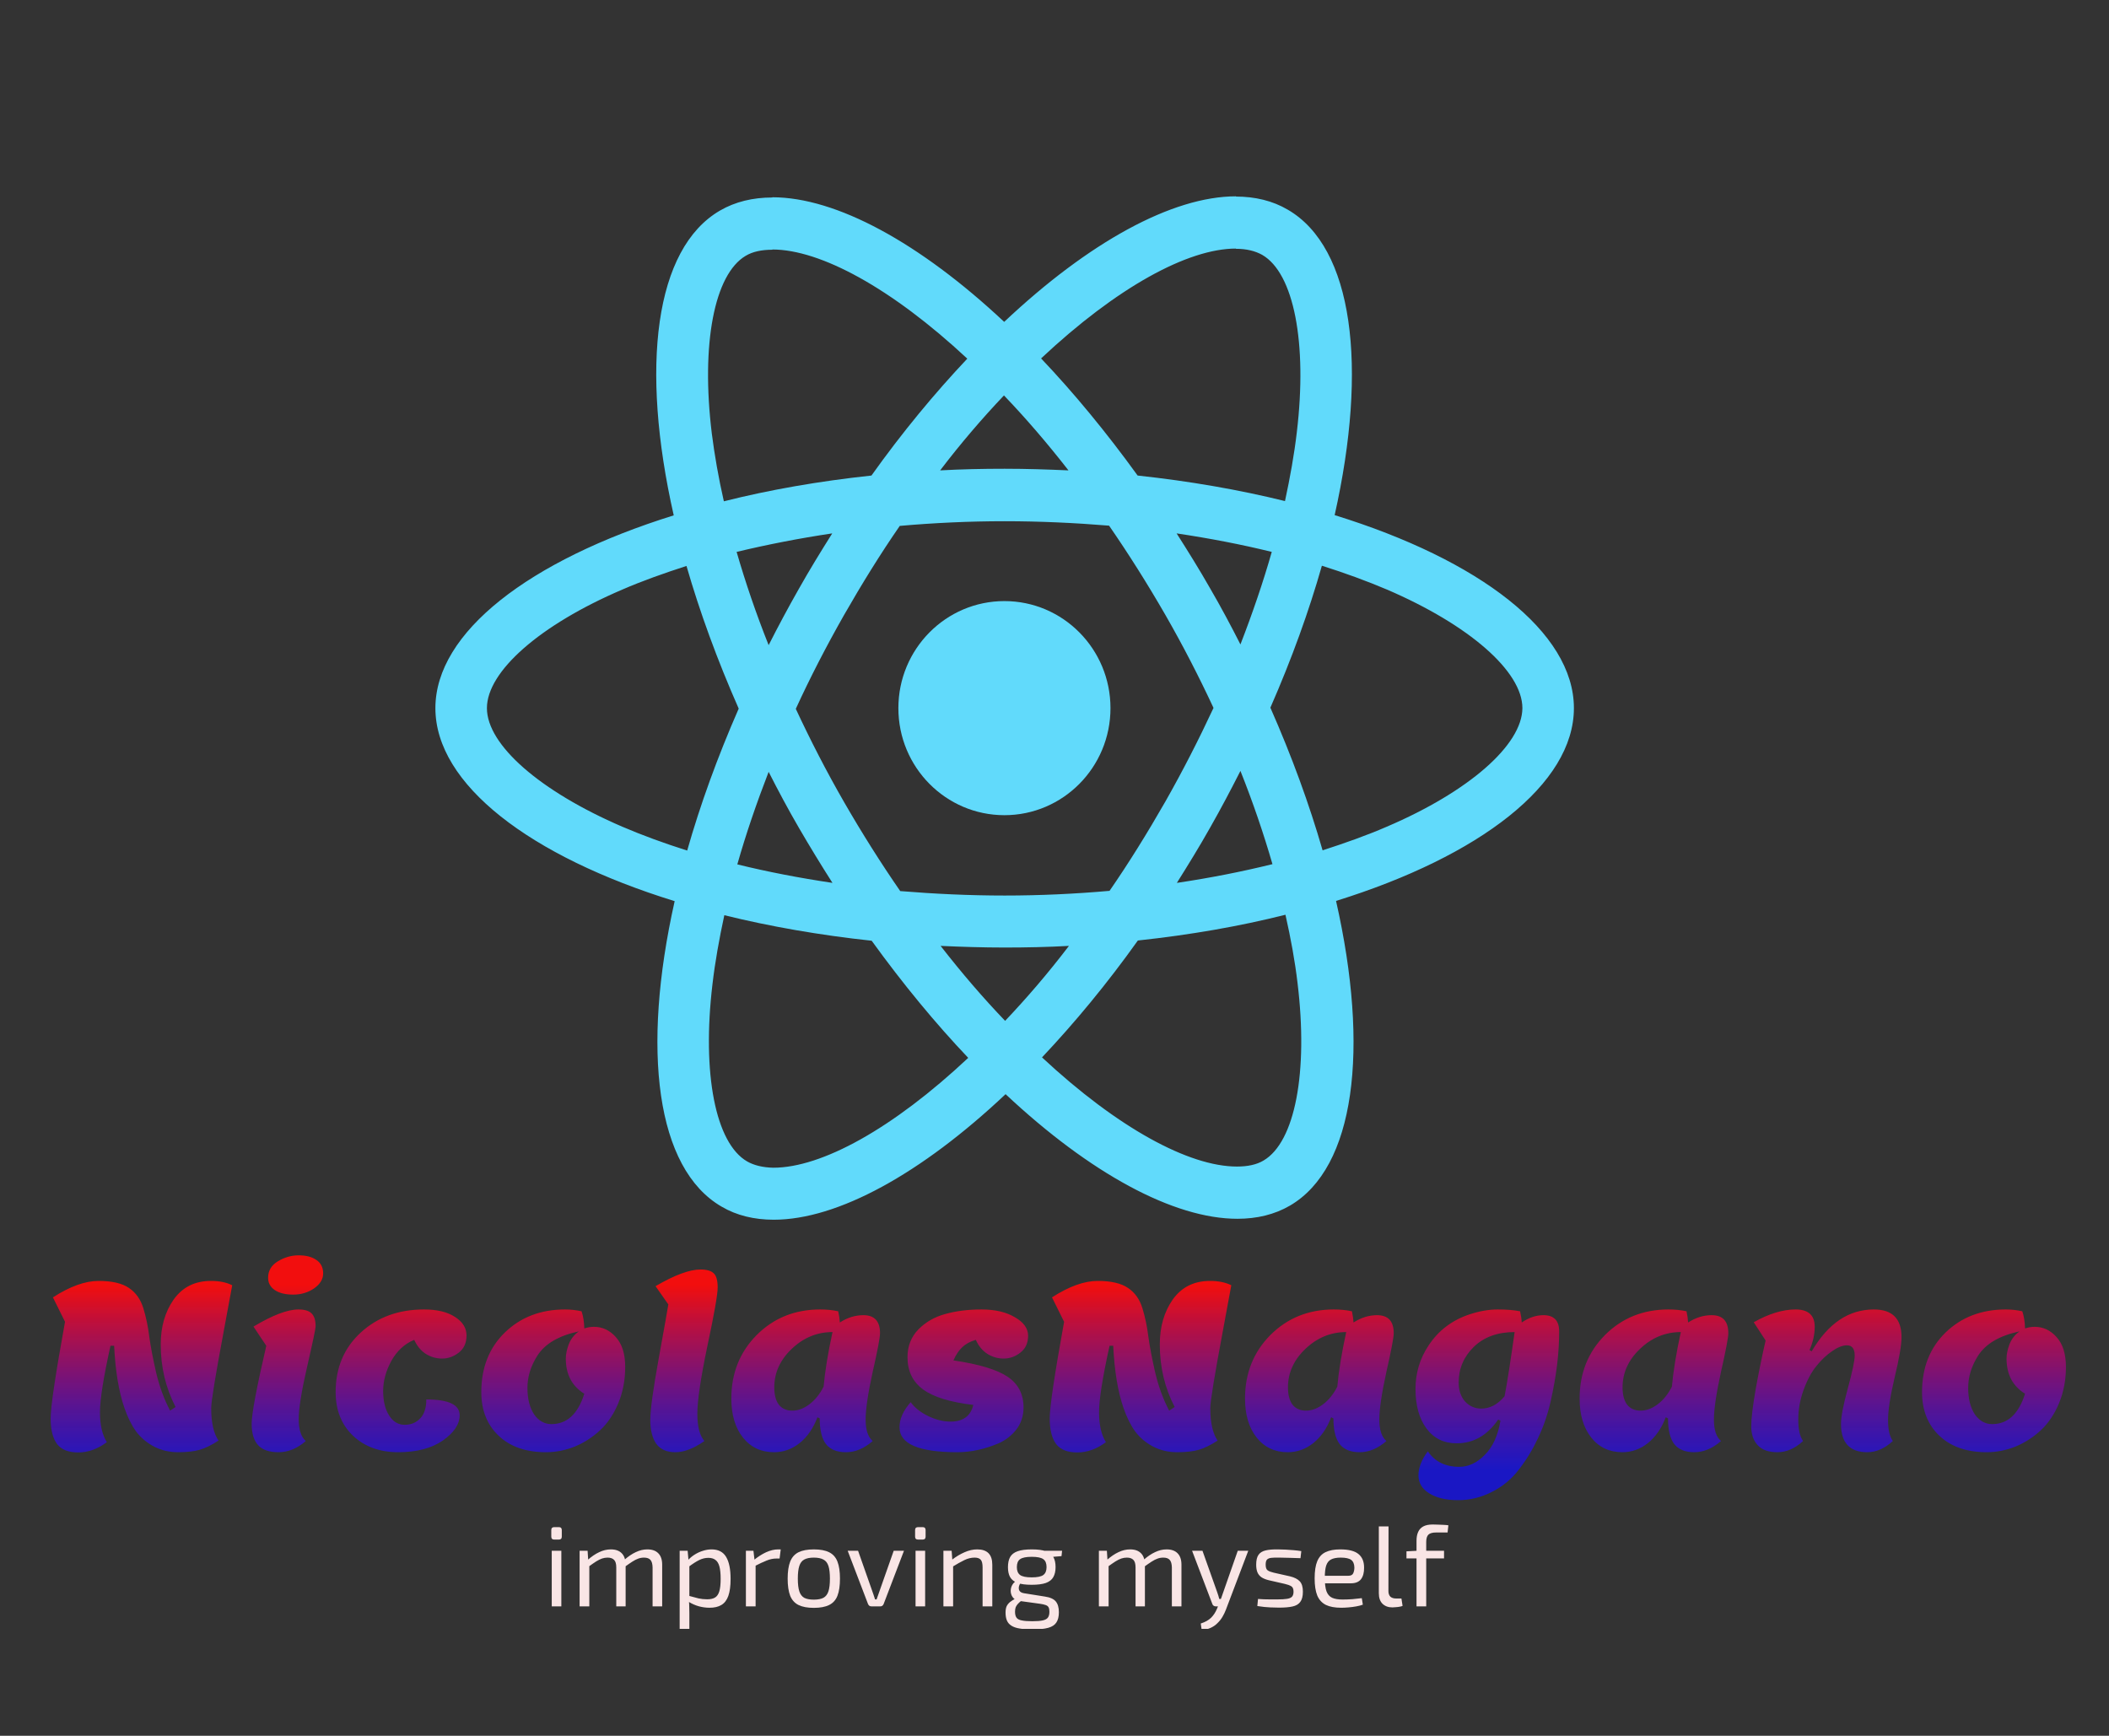 <svg width="277" height="228" viewBox="0 0 277 228" fill="none" xmlns="http://www.w3.org/2000/svg">
<rect x="0" y="0" width="277" height="228" fill="#333333" stroke="none"/>
<g clip-path="url(#clip0_305_5)">
<path d="M22.34 185.29L23.06 184.81C21.76 182.31 21.11 179.57 21.11 176.59C21.11 174.27 21.68 172.3 22.82 170.68C23.98 169.06 25.61 168.25 27.71 168.25C28.81 168.25 29.74 168.44 30.5 168.82C30.3 169.94 29.94 171.89 29.42 174.67C28.3 180.65 27.74 184.08 27.74 184.96C27.74 186.86 28.06 188.28 28.7 189.22C27.82 189.8 27.01 190.2 26.27 190.42C25.53 190.64 24.57 190.75 23.39 190.75C22.23 190.75 21.17 190.5 20.21 190C19.27 189.5 18.49 188.84 17.87 188.02C17.27 187.18 16.76 186.15 16.34 184.93C15.6 182.79 15.15 180.07 14.99 176.77H14.51C13.59 180.93 13.13 183.84 13.13 185.5C13.13 187.16 13.43 188.47 14.03 189.43C12.83 190.33 11.58 190.78 10.28 190.78C8.98 190.78 8.05 190.41 7.49 189.67C6.93 188.91 6.65 187.79 6.65 186.31C6.65 184.81 7.28 180.58 8.54 173.62L6.95 170.41C9.19 168.97 11.19 168.25 12.95 168.25C14.71 168.25 16.04 168.56 16.94 169.18C17.84 169.78 18.47 170.67 18.83 171.85C19.19 173.03 19.45 174.28 19.61 175.6C19.79 176.9 20.09 178.47 20.51 180.31C20.95 182.15 21.56 183.81 22.34 185.29ZM42.444 167.26C42.444 168.02 42.044 168.68 41.243 169.24C40.444 169.78 39.533 170.05 38.514 170.05C37.493 170.05 36.684 169.85 36.084 169.45C35.504 169.05 35.214 168.51 35.214 167.83C35.214 166.91 35.644 166.19 36.504 165.67C37.364 165.15 38.273 164.89 39.233 164.89C40.194 164.89 40.964 165.09 41.544 165.49C42.144 165.89 42.444 166.48 42.444 167.26ZM36.593 190.75C35.353 190.75 34.453 190.44 33.894 189.82C33.334 189.2 33.053 188.26 33.053 187C33.053 185.72 33.694 182.31 34.974 176.77L33.294 174.25C35.794 172.75 37.764 172 39.203 172C40.023 172 40.603 172.18 40.944 172.54C41.283 172.88 41.453 173.44 41.453 174.22C41.453 174.52 41.084 176.28 40.343 179.5C39.603 182.72 39.233 185.02 39.233 186.4C39.233 187.78 39.544 188.74 40.163 189.28C39.044 190.26 37.853 190.75 36.593 190.75ZM44.084 182.86C44.084 179.66 45.184 177.05 47.384 175.03C49.584 173.01 52.354 172 55.694 172C57.414 172 58.774 172.33 59.774 172.99C60.774 173.63 61.274 174.44 61.274 175.42C61.274 176.4 60.934 177.15 60.254 177.67C59.594 178.19 58.864 178.45 58.064 178.45C57.284 178.45 56.564 178.24 55.904 177.82C55.264 177.4 54.764 176.79 54.404 175.99C53.144 176.51 52.144 177.43 51.404 178.75C50.684 180.07 50.324 181.39 50.324 182.71C50.324 184.03 50.584 185.1 51.104 185.92C51.624 186.74 52.304 187.15 53.144 187.15C53.984 187.15 54.664 186.87 55.184 186.31C55.724 185.75 55.994 184.92 55.994 183.82C58.914 183.82 60.374 184.51 60.374 185.89C60.374 187.07 59.634 188.18 58.154 189.22C56.674 190.24 54.724 190.75 52.304 190.75C49.884 190.75 47.904 190.03 46.364 188.59C44.844 187.13 44.084 185.22 44.084 182.86ZM78.005 174.28C79.125 174.28 80.085 174.73 80.885 175.63C81.705 176.53 82.115 177.84 82.115 179.56C82.115 181.26 81.815 182.84 81.215 184.3C80.615 185.74 79.825 186.92 78.845 187.84C77.865 188.76 76.755 189.48 75.515 190C74.275 190.5 73.005 190.75 71.705 190.75C69.085 190.75 67.015 190.03 65.495 188.59C63.975 187.15 63.215 185.24 63.215 182.86C63.215 179.64 64.245 177.03 66.305 175.03C68.385 173.01 71.025 172 74.225 172C74.945 172 75.665 172.08 76.385 172.24C76.605 172.9 76.725 173.65 76.745 174.49C77.165 174.35 77.585 174.28 78.005 174.28ZM74.315 178.45C74.315 177.89 74.445 177.26 74.705 176.56C74.985 175.86 75.425 175.3 76.025 174.88C73.385 175.44 71.565 176.51 70.565 178.09C69.705 179.45 69.275 180.85 69.275 182.29C69.275 183.73 69.565 184.89 70.145 185.77C70.745 186.63 71.505 187.06 72.425 187.06C74.465 187.06 75.905 185.73 76.745 183.07C75.125 182.07 74.315 180.53 74.315 178.45ZM87.781 171.34L86.1 168.94C88.6 167.48 90.57 166.75 92.01 166.75C92.831 166.75 93.41 166.92 93.751 167.26C94.091 167.58 94.26 168.2 94.26 169.12C94.26 170.02 93.811 172.58 92.91 176.8C92.031 181.02 91.591 183.98 91.591 185.68C91.591 187.38 91.9 188.58 92.52 189.28C91.121 190.26 89.85 190.75 88.71 190.75C87.57 190.75 86.731 190.38 86.191 189.64C85.671 188.88 85.41 187.84 85.41 186.52C85.41 185.2 85.781 182.5 86.52 178.42C87.26 174.34 87.68 171.98 87.781 171.34ZM107.664 186.31L107.364 186.16C106.824 187.6 106.044 188.73 105.024 189.55C104.024 190.35 102.904 190.75 101.664 190.75C99.963 190.75 98.603 190.11 97.584 188.83C96.564 187.55 96.053 185.84 96.053 183.7C96.053 180.38 97.163 177.6 99.383 175.36C101.624 173.12 104.404 172 107.724 172C108.584 172 109.374 172.08 110.094 172.24C110.214 172.8 110.284 173.29 110.304 173.71C111.304 173.07 112.334 172.75 113.394 172.75C114.854 172.75 115.584 173.54 115.584 175.12C115.584 175.68 115.264 177.37 114.624 180.19C114.004 183.01 113.694 185.1 113.694 186.46C113.694 187.82 114.004 188.76 114.624 189.28C113.504 190.26 112.334 190.75 111.114 190.75C109.914 190.75 109.034 190.39 108.474 189.67C107.934 188.95 107.664 187.83 107.664 186.31ZM101.694 182.23C101.694 183.21 101.894 183.97 102.294 184.51C102.714 185.03 103.304 185.29 104.064 185.29C104.824 185.29 105.574 185.01 106.314 184.45C107.054 183.89 107.674 183.12 108.174 182.14C108.354 180.12 108.744 177.73 109.344 174.97C107.324 174.97 105.544 175.7 104.004 177.16C102.464 178.62 101.694 180.31 101.694 182.23ZM128.163 175.99C127.423 176.21 126.833 176.53 126.393 176.95C125.953 177.35 125.563 177.93 125.223 178.69C128.603 179.19 130.983 179.91 132.363 180.85C133.743 181.79 134.433 183.13 134.433 184.87C134.433 185.97 134.123 186.93 133.503 187.75C132.883 188.55 132.103 189.16 131.163 189.58C129.323 190.36 127.513 190.75 125.733 190.75C120.673 190.75 118.143 189.66 118.143 187.48C118.143 186.38 118.633 185.28 119.613 184.18C120.113 184.88 120.863 185.48 121.863 185.98C122.883 186.48 123.873 186.73 124.833 186.73C126.493 186.73 127.493 186 127.833 184.54C124.793 184.18 122.593 183.5 121.233 182.5C119.873 181.5 119.193 180.09 119.193 178.27C119.193 176.83 119.663 175.62 120.603 174.64C121.563 173.66 122.743 172.98 124.143 172.6C125.563 172.2 127.153 172 128.913 172C130.693 172 132.153 172.34 133.293 173.02C134.453 173.68 135.033 174.49 135.033 175.45C135.033 176.41 134.693 177.15 134.013 177.67C133.353 178.19 132.623 178.45 131.823 178.45C131.043 178.45 130.323 178.24 129.663 177.82C129.023 177.4 128.523 176.79 128.163 175.99ZM153.561 185.29L154.281 184.81C152.981 182.31 152.331 179.57 152.331 176.59C152.331 174.27 152.901 172.3 154.041 170.68C155.201 169.06 156.831 168.25 158.931 168.25C160.031 168.25 160.961 168.44 161.721 168.82C161.521 169.94 161.161 171.89 160.641 174.67C159.521 180.65 158.961 184.08 158.961 184.96C158.961 186.86 159.281 188.28 159.921 189.22C159.041 189.8 158.231 190.2 157.491 190.42C156.751 190.64 155.791 190.75 154.611 190.75C153.451 190.75 152.391 190.5 151.431 190C150.491 189.5 149.711 188.84 149.091 188.02C148.491 187.18 147.981 186.15 147.561 184.93C146.821 182.79 146.371 180.07 146.211 176.77H145.731C144.811 180.93 144.351 183.84 144.351 185.5C144.351 187.16 144.651 188.47 145.251 189.43C144.051 190.33 142.801 190.78 141.501 190.78C140.201 190.78 139.271 190.41 138.711 189.67C138.151 188.91 137.871 187.79 137.871 186.31C137.871 184.81 138.501 180.58 139.761 173.62L138.171 170.41C140.411 168.97 142.411 168.25 144.171 168.25C145.931 168.25 147.261 168.56 148.161 169.18C149.061 169.78 149.691 170.67 150.051 171.85C150.411 173.03 150.671 174.28 150.831 175.6C151.011 176.9 151.311 178.47 151.731 180.31C152.171 182.15 152.781 183.81 153.561 185.29ZM175.134 186.31L174.834 186.16C174.294 187.6 173.514 188.73 172.494 189.55C171.494 190.35 170.374 190.75 169.134 190.75C167.434 190.75 166.074 190.11 165.054 188.83C164.034 187.55 163.524 185.84 163.524 183.7C163.524 180.38 164.634 177.6 166.854 175.36C169.094 173.12 171.874 172 175.194 172C176.054 172 176.844 172.08 177.564 172.24C177.684 172.8 177.754 173.29 177.774 173.71C178.774 173.07 179.804 172.75 180.864 172.75C182.324 172.75 183.054 173.54 183.054 175.12C183.054 175.68 182.734 177.37 182.094 180.19C181.474 183.01 181.164 185.1 181.164 186.46C181.164 187.82 181.474 188.76 182.094 189.28C180.974 190.26 179.804 190.75 178.584 190.75C177.384 190.75 176.504 190.39 175.944 189.67C175.404 188.95 175.134 187.83 175.134 186.31ZM169.164 182.23C169.164 183.21 169.364 183.97 169.764 184.51C170.184 185.03 170.774 185.29 171.534 185.29C172.294 185.29 173.044 185.01 173.784 184.45C174.524 183.89 175.144 183.12 175.644 182.14C175.824 180.12 176.214 177.73 176.814 174.97C174.794 174.97 173.014 175.7 171.474 177.16C169.934 178.62 169.164 180.31 169.164 182.23ZM191.584 181.6C191.584 182.62 191.864 183.45 192.424 184.09C193.004 184.71 193.714 185.02 194.554 185.02C195.694 185.02 196.714 184.48 197.614 183.4C197.954 181.62 198.394 178.81 198.934 174.97C196.694 174.97 194.904 175.62 193.564 176.92C192.244 178.22 191.584 179.78 191.584 181.6ZM199.534 192.97C198.594 194.23 197.414 195.22 195.994 195.94C194.574 196.68 193.074 197.05 191.494 197.05C189.934 197.05 188.674 196.75 187.714 196.15C186.774 195.57 186.304 194.78 186.304 193.78C186.304 192.78 186.714 191.73 187.534 190.63C188.454 191.99 189.834 192.67 191.674 192.67C192.874 192.67 193.984 192.15 195.004 191.11C196.044 190.09 196.734 188.59 197.074 186.61L196.774 186.46C195.354 188.54 193.534 189.58 191.314 189.58C189.634 189.58 188.314 188.93 187.354 187.63C186.394 186.33 185.914 184.6 185.914 182.44C185.914 180.36 186.484 178.46 187.624 176.74C188.924 174.76 190.734 173.39 193.054 172.63C194.334 172.21 195.554 172 196.714 172C197.874 172 198.854 172.08 199.654 172.24C199.774 172.78 199.844 173.27 199.864 173.71C200.804 173.07 201.754 172.75 202.714 172.75C204.094 172.75 204.784 173.46 204.784 174.88C204.784 176.3 204.694 177.76 204.514 179.26C204.334 180.74 204.054 182.33 203.674 184.03C203.294 185.73 202.744 187.34 202.024 188.86C201.324 190.36 200.494 191.73 199.534 192.97ZM219.08 186.31L218.78 186.16C218.24 187.6 217.46 188.73 216.44 189.55C215.44 190.35 214.32 190.75 213.08 190.75C211.38 190.75 210.02 190.11 209 188.83C207.98 187.55 207.47 185.84 207.47 183.7C207.47 180.38 208.58 177.6 210.8 175.36C213.04 173.12 215.82 172 219.14 172C220 172 220.79 172.08 221.51 172.24C221.63 172.8 221.7 173.29 221.72 173.71C222.72 173.07 223.75 172.75 224.81 172.75C226.27 172.75 227 173.54 227 175.12C227 175.68 226.68 177.37 226.04 180.19C225.42 183.01 225.11 185.1 225.11 186.46C225.11 187.82 225.42 188.76 226.04 189.28C224.92 190.26 223.75 190.75 222.53 190.75C221.33 190.75 220.45 190.39 219.89 189.67C219.35 188.95 219.08 187.83 219.08 186.31ZM213.11 182.23C213.11 183.21 213.31 183.97 213.71 184.51C214.13 185.03 214.72 185.29 215.48 185.29C216.24 185.29 216.99 185.01 217.73 184.45C218.47 183.89 219.09 183.12 219.59 182.14C219.77 180.12 220.16 177.73 220.76 174.97C218.74 174.97 216.96 175.7 215.42 177.16C213.88 178.62 213.11 180.31 213.11 182.23ZM233.459 190.75C232.279 190.75 231.409 190.44 230.849 189.82C230.289 189.2 230.009 188.38 230.009 187.36C230.009 186.34 230.209 184.68 230.609 182.38C231.029 180.08 231.459 177.98 231.899 176.08L230.339 173.68C232.319 172.56 234.149 172 235.829 172C237.509 172 238.349 172.76 238.349 174.28C238.349 175.28 238.119 176.3 237.659 177.34L237.959 177.49C240.099 173.83 242.819 172 246.119 172C248.539 172 249.749 173.21 249.749 175.63C249.749 176.67 249.449 178.43 248.849 180.91C248.269 183.39 247.979 185.26 247.979 186.52C247.979 187.78 248.189 188.7 248.609 189.28C247.549 190.26 246.429 190.75 245.249 190.75C242.949 190.75 241.799 189.51 241.799 187.03C241.799 186.11 242.099 184.55 242.699 182.35C243.299 180.15 243.599 178.72 243.599 178.06C243.599 177.16 243.259 176.71 242.579 176.71C242.019 176.71 241.379 176.96 240.659 177.46C239.939 177.94 239.239 178.6 238.559 179.44C237.899 180.26 237.339 181.31 236.879 182.59C236.419 183.85 236.189 185.14 236.189 186.46C236.189 187.76 236.399 188.7 236.819 189.28C235.759 190.26 234.639 190.75 233.459 190.75ZM267.234 174.28C268.354 174.28 269.314 174.73 270.114 175.63C270.934 176.53 271.344 177.84 271.344 179.56C271.344 181.26 271.044 182.84 270.444 184.3C269.844 185.74 269.054 186.92 268.074 187.84C267.094 188.76 265.984 189.48 264.744 190C263.504 190.5 262.234 190.75 260.934 190.75C258.314 190.75 256.244 190.03 254.724 188.59C253.204 187.15 252.444 185.24 252.444 182.86C252.444 179.64 253.474 177.03 255.534 175.03C257.614 173.01 260.254 172 263.454 172C264.174 172 264.894 172.08 265.614 172.24C265.834 172.9 265.954 173.65 265.974 174.49C266.394 174.35 266.814 174.28 267.234 174.28ZM263.544 178.45C263.544 177.89 263.674 177.26 263.934 176.56C264.214 175.86 264.654 175.3 265.254 174.88C262.614 175.44 260.794 176.51 259.794 178.09C258.934 179.45 258.504 180.85 258.504 182.29C258.504 183.73 258.794 184.89 259.374 185.77C259.974 186.63 260.734 187.06 261.654 187.06C263.694 187.06 265.134 185.73 265.974 183.07C264.354 182.07 263.544 180.53 263.544 178.45Z" fill="url(#paint0_linear_305_5)"/>
<path d="M73.727 203.695V211H72.467V203.695H73.727ZM73.397 200.59C73.657 200.59 73.787 200.72 73.787 200.98V201.835C73.787 202.095 73.657 202.225 73.397 202.225H72.797C72.537 202.225 72.407 202.095 72.407 201.835V200.98C72.407 200.72 72.537 200.59 72.797 200.59H73.397ZM85.022 203.515C85.652 203.515 86.132 203.685 86.462 204.025C86.802 204.365 86.972 204.865 86.972 205.525V211H85.712V205.885C85.702 205.435 85.612 205.11 85.442 204.91C85.272 204.7 84.982 204.595 84.572 204.595C84.312 204.595 84.062 204.64 83.822 204.73C83.592 204.81 83.337 204.94 83.057 205.12C82.777 205.3 82.437 205.535 82.037 205.825L81.962 204.925C82.492 204.455 83.007 204.105 83.507 203.875C84.007 203.635 84.512 203.515 85.022 203.515ZM77.177 203.695L77.267 205.09L77.402 205.315V211H76.127V203.695H77.177ZM80.237 203.515C80.857 203.515 81.332 203.685 81.662 204.025C81.992 204.355 82.162 204.855 82.172 205.525V211H80.942V205.885C80.942 205.415 80.847 205.085 80.657 204.895C80.467 204.695 80.182 204.595 79.802 204.595C79.552 204.595 79.307 204.635 79.067 204.715C78.837 204.795 78.577 204.925 78.287 205.105C78.007 205.285 77.662 205.525 77.252 205.825L77.162 204.925C77.692 204.455 78.207 204.105 78.707 203.875C79.207 203.635 79.717 203.515 80.237 203.515ZM93.452 203.515C94.342 203.515 94.982 203.845 95.372 204.505C95.762 205.155 95.957 206.115 95.957 207.385C95.957 208.325 95.857 209.075 95.657 209.635C95.457 210.185 95.152 210.58 94.742 210.82C94.342 211.06 93.827 211.18 93.197 211.18C92.717 211.18 92.242 211.115 91.772 210.985C91.312 210.855 90.862 210.655 90.422 210.385L90.497 209.62C90.967 209.75 91.382 209.86 91.742 209.95C92.102 210.03 92.482 210.07 92.882 210.07C93.312 210.07 93.652 209.995 93.902 209.845C94.162 209.695 94.352 209.425 94.472 209.035C94.592 208.645 94.652 208.095 94.652 207.385C94.652 206.695 94.597 206.15 94.487 205.75C94.377 205.35 94.202 205.065 93.962 204.895C93.732 204.715 93.422 204.625 93.032 204.625C92.632 204.625 92.237 204.72 91.847 204.91C91.457 205.1 91.002 205.39 90.482 205.78L90.362 204.925C90.632 204.635 90.937 204.385 91.277 204.175C91.617 203.965 91.972 203.805 92.342 203.695C92.722 203.575 93.092 203.515 93.452 203.515ZM90.317 203.695L90.452 205.21L90.542 205.405V210.085L90.482 210.265C90.512 210.545 90.527 210.815 90.527 211.075C90.537 211.335 90.542 211.61 90.542 211.9V214.015H89.267V203.695H90.317ZM98.958 203.695L99.123 205.09L99.243 205.315V211H97.968V203.695H98.958ZM102.543 203.515L102.393 204.715H101.973C101.543 204.715 101.113 204.805 100.683 204.985C100.253 205.155 99.728 205.4 99.108 205.72L99.003 204.925C99.543 204.485 100.083 204.14 100.623 203.89C101.173 203.64 101.703 203.515 102.213 203.515H102.543ZM106.888 203.515C107.728 203.515 108.398 203.64 108.898 203.89C109.408 204.14 109.773 204.55 109.993 205.12C110.213 205.68 110.323 206.425 110.323 207.355C110.323 208.285 110.213 209.035 109.993 209.605C109.773 210.165 109.408 210.57 108.898 210.82C108.398 211.07 107.728 211.195 106.888 211.195C106.058 211.195 105.388 211.07 104.878 210.82C104.378 210.57 104.013 210.165 103.783 209.605C103.563 209.035 103.453 208.285 103.453 207.355C103.453 206.425 103.563 205.68 103.783 205.12C104.013 204.55 104.378 204.14 104.878 203.89C105.388 203.64 106.058 203.515 106.888 203.515ZM106.888 204.595C106.358 204.595 105.938 204.68 105.628 204.85C105.328 205.01 105.113 205.29 104.983 205.69C104.853 206.09 104.788 206.645 104.788 207.355C104.788 208.065 104.853 208.62 104.983 209.02C105.113 209.42 105.328 209.705 105.628 209.875C105.938 210.035 106.358 210.115 106.888 210.115C107.418 210.115 107.838 210.035 108.148 209.875C108.458 209.705 108.678 209.42 108.808 209.02C108.938 208.62 109.003 208.065 109.003 207.355C109.003 206.645 108.938 206.09 108.808 205.69C108.678 205.29 108.458 205.01 108.148 204.85C107.838 204.68 107.418 204.595 106.888 204.595ZM118.731 203.695L116.061 210.685C116.021 210.785 115.961 210.865 115.881 210.925C115.811 210.975 115.721 211 115.611 211H114.456C114.356 211 114.266 210.975 114.186 210.925C114.106 210.865 114.046 210.785 114.006 210.685L111.336 203.695H112.701L114.501 208.81C114.581 209.02 114.656 209.235 114.726 209.455C114.796 209.675 114.866 209.885 114.936 210.085H115.131C115.211 209.875 115.286 209.665 115.356 209.455C115.436 209.235 115.511 209.02 115.581 208.81L117.381 203.695H118.731ZM121.51 203.695V211H120.25V203.695H121.51ZM121.18 200.59C121.44 200.59 121.57 200.72 121.57 200.98V201.835C121.57 202.095 121.44 202.225 121.18 202.225H120.58C120.32 202.225 120.19 202.095 120.19 201.835V200.98C120.19 200.72 120.32 200.59 120.58 200.59H121.18ZM128.35 203.515C129.67 203.515 130.33 204.185 130.33 205.525V211H129.055V205.885C129.055 205.395 128.975 205.06 128.815 204.88C128.655 204.69 128.385 204.595 128.005 204.595C127.555 204.595 127.105 204.705 126.655 204.925C126.205 205.145 125.67 205.445 125.05 205.825L124.99 204.91C125.56 204.47 126.125 204.13 126.685 203.89C127.245 203.64 127.8 203.515 128.35 203.515ZM124.99 203.695L125.095 205.09L125.185 205.315V211H123.91V203.695H124.99ZM135.521 203.515C136.301 203.515 136.916 203.595 137.366 203.755C137.826 203.915 138.151 204.165 138.341 204.505C138.541 204.845 138.641 205.29 138.641 205.84C138.641 206.37 138.541 206.81 138.341 207.16C138.151 207.5 137.826 207.755 137.366 207.925C136.906 208.085 136.286 208.165 135.506 208.165C134.726 208.165 134.106 208.085 133.646 207.925C133.196 207.755 132.871 207.5 132.671 207.16C132.481 206.82 132.386 206.385 132.386 205.855C132.386 205.305 132.481 204.86 132.671 204.52C132.871 204.17 133.201 203.915 133.661 203.755C134.121 203.595 134.741 203.515 135.521 203.515ZM135.506 204.49C134.776 204.49 134.266 204.595 133.976 204.805C133.696 205.005 133.556 205.35 133.556 205.84C133.556 206.32 133.696 206.665 133.976 206.875C134.266 207.085 134.776 207.19 135.506 207.19C136.246 207.19 136.756 207.085 137.036 206.875C137.316 206.665 137.456 206.32 137.456 205.84C137.456 205.35 137.316 205.005 137.036 204.805C136.756 204.595 136.246 204.49 135.506 204.49ZM139.496 203.695L139.421 204.4L137.561 204.55L137.036 203.695H139.496ZM133.451 207.685L134.186 207.79C134.016 207.94 133.901 208.125 133.841 208.345C133.781 208.555 133.796 208.75 133.886 208.93C133.986 209.11 134.191 209.225 134.501 209.275L137.231 209.71C137.921 209.81 138.401 210.025 138.671 210.355C138.941 210.685 139.076 211.155 139.076 211.765C139.076 212.335 138.966 212.785 138.746 213.115C138.536 213.445 138.176 213.68 137.666 213.82C137.156 213.96 136.466 214.03 135.596 214.03C134.936 214.03 134.381 213.99 133.931 213.91C133.481 213.84 133.116 213.715 132.836 213.535C132.566 213.365 132.371 213.14 132.251 212.86C132.131 212.58 132.071 212.23 132.071 211.81C132.071 211.49 132.116 211.22 132.206 211C132.306 210.79 132.456 210.6 132.656 210.43C132.866 210.26 133.136 210.095 133.466 209.935L134.366 209.44L134.951 209.65L134.216 210.205C134.016 210.355 133.846 210.505 133.706 210.655C133.576 210.795 133.476 210.945 133.406 211.105C133.346 211.275 133.316 211.475 133.316 211.705C133.316 212.045 133.381 212.305 133.511 212.485C133.641 212.665 133.871 212.785 134.201 212.845C134.531 212.915 134.991 212.95 135.581 212.95C136.171 212.95 136.626 212.915 136.946 212.845C137.276 212.775 137.506 212.65 137.636 212.47C137.766 212.29 137.831 212.035 137.831 211.705C137.831 211.455 137.796 211.265 137.726 211.135C137.666 211.005 137.546 210.905 137.366 210.835C137.186 210.765 136.921 210.705 136.571 210.655L133.946 210.295C133.636 210.255 133.386 210.155 133.196 209.995C133.016 209.835 132.891 209.645 132.821 209.425C132.751 209.205 132.731 208.985 132.761 208.765C132.791 208.535 132.866 208.325 132.986 208.135C133.106 207.935 133.261 207.785 133.451 207.685ZM153.225 203.515C153.855 203.515 154.335 203.685 154.665 204.025C155.005 204.365 155.175 204.865 155.175 205.525V211H153.915V205.885C153.905 205.435 153.815 205.11 153.645 204.91C153.475 204.7 153.185 204.595 152.775 204.595C152.515 204.595 152.265 204.64 152.025 204.73C151.795 204.81 151.54 204.94 151.26 205.12C150.98 205.3 150.64 205.535 150.24 205.825L150.165 204.925C150.695 204.455 151.21 204.105 151.71 203.875C152.21 203.635 152.715 203.515 153.225 203.515ZM145.38 203.695L145.47 205.09L145.605 205.315V211H144.33V203.695H145.38ZM148.44 203.515C149.06 203.515 149.535 203.685 149.865 204.025C150.195 204.355 150.365 204.855 150.375 205.525V211H149.145V205.885C149.145 205.415 149.05 205.085 148.86 204.895C148.67 204.695 148.385 204.595 148.005 204.595C147.755 204.595 147.51 204.635 147.27 204.715C147.04 204.795 146.78 204.925 146.49 205.105C146.21 205.285 145.865 205.525 145.455 205.825L145.365 204.925C145.895 204.455 146.41 204.105 146.91 203.875C147.41 203.635 147.92 203.515 148.44 203.515ZM163.95 203.695L161.025 211.405C160.905 211.725 160.755 212.04 160.575 212.35C160.395 212.66 160.175 212.94 159.915 213.19C159.665 213.45 159.365 213.66 159.015 213.82C158.675 213.98 158.28 214.07 157.83 214.09L157.71 213.25C158.3 213.06 158.755 212.805 159.075 212.485C159.395 212.165 159.65 211.775 159.84 211.315L160.2 210.445C160.28 210.245 160.36 210.025 160.44 209.785C160.52 209.545 160.595 209.33 160.665 209.14L162.57 203.695H163.95ZM157.935 203.695L159.87 209.14C159.92 209.29 159.97 209.44 160.02 209.59C160.07 209.73 160.11 209.875 160.14 210.025H160.485L160.065 211H159.675C159.575 211 159.48 210.97 159.39 210.91C159.31 210.85 159.255 210.77 159.225 210.67L156.57 203.695H157.935ZM167.84 203.515C168.16 203.515 168.5 203.525 168.86 203.545C169.22 203.565 169.575 203.59 169.925 203.62C170.285 203.65 170.615 203.69 170.915 203.74L170.81 204.67C170.35 204.65 169.885 204.635 169.415 204.625C168.955 204.605 168.495 204.595 168.035 204.595C167.585 204.585 167.23 204.595 166.97 204.625C166.71 204.655 166.52 204.735 166.4 204.865C166.29 204.995 166.235 205.215 166.235 205.525C166.235 205.905 166.325 206.155 166.505 206.275C166.685 206.395 166.95 206.495 167.3 206.575L169.43 207.055C170.01 207.195 170.435 207.41 170.705 207.7C170.985 207.99 171.125 208.445 171.125 209.065C171.125 209.665 171.01 210.115 170.78 210.415C170.56 210.715 170.22 210.915 169.76 211.015C169.3 211.115 168.715 211.165 168.005 211.165C167.745 211.165 167.355 211.155 166.835 211.135C166.325 211.115 165.76 211.055 165.14 210.955L165.23 210.025C165.47 210.035 165.725 210.05 165.995 210.07C166.265 210.08 166.545 210.085 166.835 210.085C167.135 210.085 167.44 210.085 167.75 210.085C168.3 210.085 168.73 210.06 169.04 210.01C169.35 209.96 169.57 209.865 169.7 209.725C169.83 209.575 169.895 209.355 169.895 209.065C169.895 208.705 169.79 208.465 169.58 208.345C169.37 208.225 169.09 208.125 168.74 208.045L166.64 207.565C166.24 207.465 165.92 207.335 165.68 207.175C165.44 207.005 165.265 206.79 165.155 206.53C165.045 206.26 164.99 205.925 164.99 205.525C164.99 204.955 165.09 204.525 165.29 204.235C165.49 203.945 165.8 203.75 166.22 203.65C166.64 203.55 167.18 203.505 167.84 203.515ZM176.027 203.515C177.127 203.515 177.922 203.715 178.412 204.115C178.912 204.515 179.162 205.11 179.162 205.9C179.172 206.55 179.037 207.06 178.757 207.43C178.477 207.79 178.032 207.97 177.422 207.97H173.162V206.98H177.092C177.422 206.98 177.637 206.87 177.737 206.65C177.837 206.42 177.887 206.17 177.887 205.9C177.877 205.43 177.737 205.095 177.467 204.895C177.197 204.695 176.737 204.595 176.087 204.595C175.557 204.595 175.137 204.675 174.827 204.835C174.527 204.985 174.312 205.255 174.182 205.645C174.062 206.025 174.002 206.56 174.002 207.25C174.002 208.03 174.077 208.625 174.227 209.035C174.387 209.445 174.637 209.725 174.977 209.875C175.317 210.025 175.767 210.1 176.327 210.1C176.717 210.1 177.142 210.085 177.602 210.055C178.072 210.015 178.492 209.97 178.862 209.92L178.997 210.775C178.767 210.865 178.482 210.94 178.142 211C177.812 211.06 177.467 211.105 177.107 211.135C176.757 211.165 176.442 211.18 176.162 211.18C175.322 211.18 174.647 211.055 174.137 210.805C173.627 210.545 173.252 210.135 173.012 209.575C172.782 209.005 172.667 208.255 172.667 207.325C172.667 206.365 172.782 205.61 173.012 205.06C173.252 204.5 173.617 204.105 174.107 203.875C174.607 203.635 175.247 203.515 176.027 203.515ZM182.373 200.5L182.358 208.99C182.358 209.31 182.443 209.555 182.613 209.725C182.793 209.885 183.043 209.965 183.363 209.965H184.068L184.218 210.94C184.128 210.98 183.998 211.015 183.828 211.045C183.668 211.075 183.498 211.095 183.318 211.105C183.148 211.125 183.003 211.135 182.883 211.135C182.343 211.135 181.908 210.975 181.578 210.655C181.258 210.335 181.098 209.875 181.098 209.275V200.5H182.373ZM188.178 200.245C188.338 200.245 188.543 200.25 188.793 200.26C189.043 200.26 189.298 200.27 189.558 200.29C189.818 200.3 190.043 200.32 190.233 200.35L190.128 201.295H188.628C188.148 201.295 187.808 201.39 187.608 201.58C187.418 201.77 187.323 202.085 187.323 202.525V211H186.048V202.39C186.048 201.93 186.118 201.545 186.258 201.235C186.398 200.915 186.623 200.67 186.933 200.5C187.243 200.33 187.658 200.245 188.178 200.245ZM189.663 203.695V204.7H184.728V203.77L186.123 203.695H189.663Z" fill="url(#paint1_linear_305_5)" style="mix-blend-mode:hard-light"/>
<g clip-path="url(#clip1_305_5)">
<path d="M206.72 93.015C206.72 83.016 194.315 73.539 175.296 67.663C179.685 48.094 177.734 32.526 169.139 27.541C167.158 26.372 164.841 25.818 162.311 25.818V32.68C163.713 32.68 164.841 32.956 165.786 33.48C169.931 35.879 171.729 45.017 170.327 56.771C169.992 59.663 169.443 62.709 168.773 65.817C162.799 64.34 156.276 63.201 149.418 62.463C145.303 56.771 141.036 51.602 136.739 47.079C146.675 37.756 156.002 32.649 162.342 32.649V25.788C153.96 25.788 142.987 31.818 131.892 42.279C120.798 31.88 109.825 25.911 101.443 25.911V32.772C107.752 32.772 117.11 37.849 127.046 47.11C122.779 51.633 118.512 56.771 114.458 62.463C107.569 63.201 101.047 64.34 95.073 65.847C94.372 62.77 93.853 59.786 93.488 56.925C92.055 45.171 93.823 36.033 97.938 33.603C98.852 33.049 100.041 32.803 101.443 32.803V25.941C98.883 25.941 96.566 26.495 94.555 27.664C85.99 32.649 84.07 48.187 88.489 67.693C69.531 73.601 57.186 83.047 57.186 93.015C57.186 103.015 69.592 112.491 88.611 118.368C84.222 137.936 86.173 153.505 94.768 158.489C96.749 159.659 99.066 160.212 101.626 160.212C110.008 160.212 120.981 154.182 132.075 143.721C143.17 154.12 154.143 160.089 162.525 160.089C165.085 160.089 167.401 159.536 169.413 158.366C177.978 153.382 179.898 137.844 175.479 118.337C194.376 112.461 206.72 102.984 206.72 93.015ZM167.036 72.493C165.908 76.462 164.506 80.554 162.921 84.647C161.671 82.185 160.361 79.724 158.928 77.262C157.526 74.801 156.032 72.401 154.539 70.062C158.867 70.709 163.043 71.509 167.036 72.493ZM153.076 105.261C150.698 109.415 148.26 113.353 145.73 117.014C141.189 117.414 136.586 117.63 131.953 117.63C127.351 117.63 122.748 117.414 118.237 117.045C115.708 113.384 113.239 109.476 110.861 105.353C108.545 101.323 106.442 97.231 104.521 93.108C106.411 88.985 108.545 84.862 110.831 80.831C113.208 76.678 115.647 72.739 118.176 69.078C122.718 68.678 127.32 68.463 131.953 68.463C136.556 68.463 141.158 68.678 145.669 69.047C148.199 72.709 150.668 76.616 153.045 80.739C155.362 84.77 157.465 88.862 159.385 92.985C157.465 97.108 155.362 101.23 153.076 105.261ZM162.921 101.261C164.567 105.384 165.969 109.507 167.127 113.507C163.134 114.491 158.928 115.322 154.569 115.968C156.063 113.599 157.556 111.168 158.958 108.676C160.361 106.215 161.671 103.723 162.921 101.261ZM132.014 134.09C129.18 131.137 126.345 127.845 123.541 124.245C126.284 124.368 129.088 124.46 131.923 124.46C134.788 124.46 137.623 124.399 140.396 124.245C137.653 127.845 134.818 131.137 132.014 134.09ZM109.337 115.968C105.009 115.322 100.833 114.522 96.841 113.538C97.968 109.568 99.37 105.476 100.955 101.384C102.205 103.846 103.516 106.307 104.948 108.769C106.381 111.23 107.844 113.63 109.337 115.968ZM131.862 51.94C134.697 54.894 137.531 58.186 140.335 61.786C137.592 61.663 134.788 61.571 131.953 61.571C129.088 61.571 126.254 61.632 123.48 61.786C126.223 58.186 129.058 54.894 131.862 51.94ZM109.307 70.062C107.813 72.432 106.32 74.862 104.918 77.355C103.516 79.816 102.205 82.277 100.955 84.739C99.309 80.616 97.907 76.493 96.749 72.493C100.742 71.539 104.948 70.709 109.307 70.062ZM81.722 108.584C70.933 103.938 63.953 97.846 63.953 93.015C63.953 88.185 70.933 82.062 81.722 77.447C84.344 76.308 87.209 75.293 90.165 74.339C91.903 80.37 94.189 86.646 97.023 93.077C94.219 99.477 91.964 105.722 90.257 111.722C87.239 110.768 84.374 109.722 81.722 108.584ZM98.121 152.551C93.975 150.151 92.177 141.013 93.579 129.26C93.915 126.368 94.463 123.322 95.134 120.214C101.108 121.691 107.63 122.829 114.488 123.568C118.603 129.26 122.87 134.429 127.168 138.952C117.232 148.274 107.905 153.382 101.565 153.382C100.193 153.351 99.035 153.074 98.121 152.551ZM170.419 129.106C171.851 140.859 170.084 149.997 165.969 152.428C165.054 152.982 163.866 153.228 162.464 153.228C156.154 153.228 146.797 148.151 136.861 138.89C141.128 134.367 145.395 129.229 149.449 123.537C156.337 122.799 162.86 121.66 168.834 120.153C169.535 123.26 170.084 126.245 170.419 129.106ZM182.154 108.584C179.532 109.722 176.667 110.738 173.711 111.691C171.973 105.661 169.687 99.384 166.853 92.954C169.657 86.554 171.912 80.308 173.619 74.308C176.637 75.262 179.502 76.308 182.184 77.447C192.974 82.093 199.954 88.185 199.954 93.015C199.923 97.846 192.943 103.969 182.154 108.584Z" fill="#61DAFB"/>
<path d="M131.923 107.076C139.616 107.076 145.852 100.781 145.852 93.015C145.852 85.25 139.616 78.954 131.923 78.954C124.23 78.954 117.994 85.25 117.994 93.015C117.994 100.781 124.23 107.076 131.923 107.076Z" fill="#61DAFB"/>
</g>
</g>
<defs>
<linearGradient id="paint0_linear_305_5" x1="145" y1="160" x2="145" y2="193" gradientUnits="userSpaceOnUse">
<stop offset="0.266" stop-color="#F20E0E"/>
<stop offset="1" stop-color="#130EF2" stop-opacity="0.76"/>
</linearGradient>
<linearGradient id="paint1_linear_305_5" x1="130.95" y1="196" x2="130.95" y2="214" gradientUnits="userSpaceOnUse">
<stop offset="1" stop-color="#FFEAEA" stop-opacity="0.97"/>
<stop offset="1" stop-color="#30159D" stop-opacity="0"/>
</linearGradient>
<clipPath id="clip0_305_5">
<rect width="277" height="228" fill="white"/>
</clipPath>
<clipPath id="clip1_305_5">
<rect width="149.534" height="172" fill="white" transform="translate(57.186 7)"/>
</clipPath>
</defs>
</svg>
